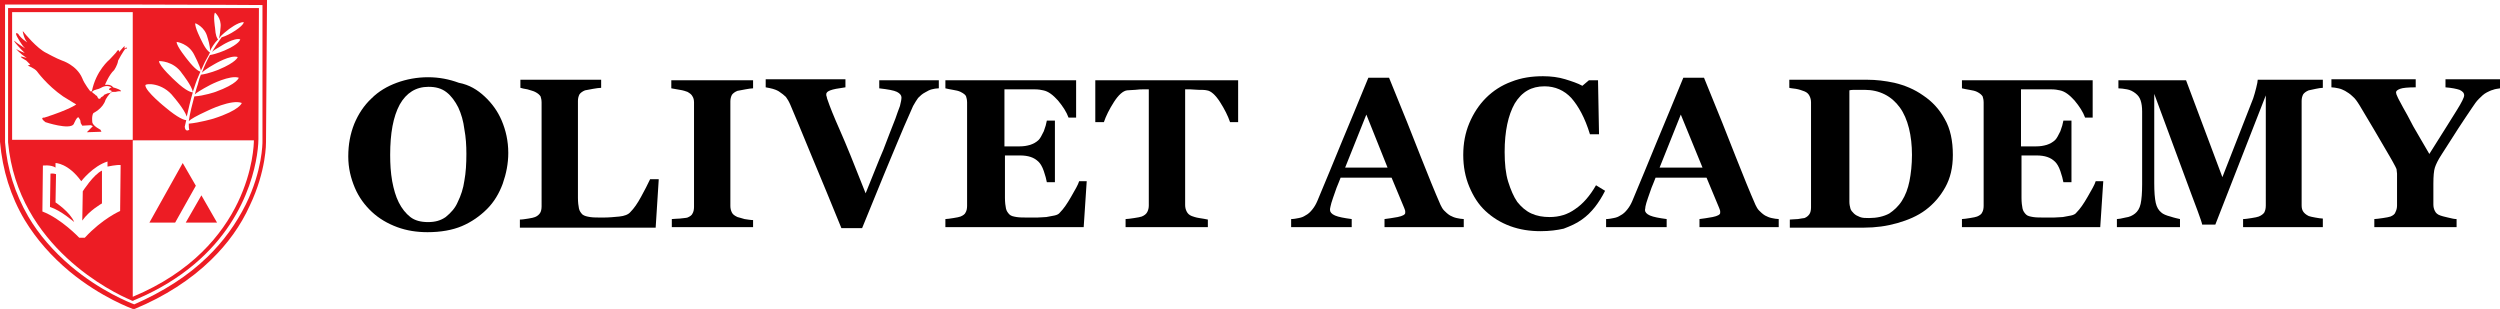 <svg version="1.1" id="Layer_1" xmlns="http://www.w3.org/2000/svg" xmlns:xlink="http://www.w3.org/1999/xlink" x="0px" y="0px" viewBox="0 0 495.3 61.2" style="enable-background:new 0 0 495.3 61.2;" xml:space="preserve">
<style type="text/css">
  .st0{fill:#ED1C24;}
</style>
<g>
  <path class="st0" d="M52.9,0L0,0v28.1c0.5,5.6,2.1,10.8,4.9,15.5c2.3,3.8,5.3,7.2,8.9,10.2c6.3,5.2,12.5,7.4,12.5,7.4l0.2,0.1
    l0.2-0.1c6-2.5,11.1-5.8,15.1-9.7c3.3-3.2,5.9-6.8,7.7-10.8c3.3-6.9,3.2-12.5,3.2-12.5L52.9,0z M52,1c0,0.9,0,10,0,26.2
    c0,0.6,0,0.9,0,0.9c0,0.2,0,5.7-3.3,12.4c-1.9,3.8-4.4,7.3-7.6,10.4c-3.9,3.8-8.8,6.9-14.5,9.4c-0.8-0.3-6.7-2.6-12.6-7.6
    c-3.4-2.9-6.3-6.2-8.4-9.8c-2.6-4.5-4.2-9.4-4.6-14.7V0.9c1.1,0,13.5,0,25.6,0C38.5,0.9,50.9,1,52,1"></path>
  <path class="st0" d="M20.2,40.3v-6.5c-1.7,0.8-3.8,4.1-3.8,4.1l-0.1,5.8C17.7,41.7,20.2,40.3,20.2,40.3"></path>
  <path class="st0" d="M11,40.1l0.1-5.6c-0.6-0.2-1.1-0.1-1.1-0.1l-0.1,6.6c2.2,0.7,4.8,3,4.8,3C13.9,42,11,40.1,11,40.1"></path>
  <path class="st0" d="M25.8,59.4c0.2,0.1,0.4,0.2,0.4,0.2l0.1,0l0.1,0l0.1-0.1c0.2-0.1,0.3-0.1,0.5-0.2
    c18.6-7.9,22.9-22.2,23.9-28.5c0.3-1.9,0.3-3.1,0.3-3.2l0-0.6l0-0.6l0.1-24.8h-0.4H1.6v26.6C3.5,49,22.7,58.1,25.8,59.4 M34.4,19.2
    c0,0,2.1,2.4,2.6,3.9c0.3-1.4,0.8-3.5,1.2-4.8c-0.2,0-1.2-0.1-3.5-2.3c0,0-3.2-2.9-3.2-3.9c0,0,2.9-0.1,4.6,2.5
    c0,0,1.9,2.4,2.1,3.6c0.2-0.5,0.3-1,0.4-1.2l0.2-0.6c0,0,0.4-1.1,0.9-2.2c-0.3-0.1-1-0.4-2.5-2.3c0,0-2.3-2.8-2.2-3.6
    c0,0,2.4,0.3,3.5,2.6c0,0,1.1,2.1,1.3,3.1c0.4-0.8,0.7-1.6,1-2.1l0.5-0.9c0,0,0.1-0.2,0.3-0.6c-0.2-0.1-0.8-0.5-1.7-2.4
    c0,0-1.4-2.7-1.2-3.4c0,0,1.9,0.7,2.4,2.8c0,0,0.6,1.8,0.5,2.7c0.3-0.6,0.8-1.5,1.6-2.3c-0.2-0.2-0.5-0.7-0.6-2.3c0,0-0.4-2.5,0-3
    c0,0,1.3,1.1,1.1,2.9c0,0-0.1,1.4-0.3,2.2l0.1-0.1c0.1-0.2,0.4-0.6,1.7-1.6c0,0,2-1.6,3.1-1.5c0,0,0,0.7-2.4,2.1c0,0-1,0.6-2,0.9
    C43.3,8.3,42.8,9,42.8,9s-0.3,0.5-0.8,1.3c0.3-0.3,0.9-0.7,1.8-1.2c0,0,2.6-1.7,3.8-1.3c0,0-0.1,0.9-3.1,2.2c0,0-1.6,0.7-2.9,0.9
    c-0.5,0.9-1.1,2.1-1.6,3.5c0.3-0.3,0.9-0.8,2.5-1.7c0,0,3.2-1.9,4.6-1.4c0,0-0.2,1-3.8,2.5c0,0-1.9,0.8-3.5,1l-0.2,0.5l-0.1,0.3
    l-0.2,0.7l-0.1,0.4c0,0-0.3,0.8-0.6,2c0.3-0.3,1.2-0.9,3.1-1.9c0,0,3.9-2,5.6-1.4c0,0-0.2,1.2-4.6,2.8c0,0-2.3,0.8-4.2,0.9
    c-0.4,1.5-0.9,3.4-1.1,4.9c0.4-0.4,1.4-1,3.8-2.1c0,0,4.7-2.3,6.7-1.5c0,0-0.3,1.4-5.6,3.1c0,0-2.7,0.8-4.9,1c0,0.5,0,0.9,0.1,1.2
    c0,0-0.8,0.6-0.9-0.6c0,0,0.1-0.5,0.3-1.3c-0.4,0-1.6-0.4-4.1-2.5c0,0-4-3.2-4-4.4C28.8,16.5,32.2,16.3,34.4,19.2 M2.4,2.4h23.9
    v24.4v1h24c0,1.3-0.5,21.2-24,31c0,0,0,0,0,0v-31v-0.1h-1H2.4C2.4,24.3,2.4,3.1,2.4,2.4 M8.5,32.8c0,0,1.6-0.2,2.5,0.4v-0.9
    c0,0,2.5,0,5.1,3.6c0,0,2.3-3,5.2-3.9v1c0,0,1.9-0.4,2.6-0.3l-0.1,9.1c0,0-3.5,1.5-7,5.3h-1.1c0,0-3.6-3.8-7.3-5.2L8.5,32.8z"></path>
  <path class="st0" d="M24.6,9.6c0,0,0.4-0.9-0.3-0.1l-0.7,0.8c0,0,0-0.9-0.6,0.1c0,0-0.9,1-1.3,1.4c0,0-2.7,2.2-3.5,6.3l-0.3,0
    c0,0-1.2-1.5-1.6-2.6c-1.1-2.6-4-3.5-4-3.5c-1.1-0.4-3.1-1.5-3.1-1.5c-1.9-0.9-4.4-4-4.4-4l0,0C4.6,6.2,4.5,6.2,4.5,6.2
    s0.2,1.4,0.9,2.2c0,0-1.3-0.8-1.8-1.7c0,0-0.7-0.5-0.3,0.4c0,0,0.9,1.8,1.7,2.5c0,0-1.8-1.1-2.1-1.5c0,0-0.6-0.2,2,2.4
    c0,0-1.3-0.5-1.7-0.8c0,0,0.6,0.8,2.1,1.8c0,0-2.6-0.9-0.1,0.5L6,12.8L5.5,13c0,0,1.3,0.5,1.8,1.1c0,0,2,2.8,5.2,5
    c0,0,2.1,1.3,2.6,1.6c0,0-1.3,1-6.3,2.6c0,0-1.1-0.1,0.2,0.9c0,0,4.8,1.6,5.6,0.4c0,0,0.7-1.7,1-1.3l0.3,0.5l0.1,0.6l0.3,0.5
    l1.7-0.1l0.4,0.2L17.4,26l-0.2,0.2l2.9-0.1l-0.2-0.4c0,0-1.4-0.7-1.6-1.4c0,0-0.2-1.3,0.2-1.9c0,0,1.9-0.9,2.4-2.6
    c0,0,0.6-1.2,1.3-1.6l0.7,0c0,0,0.7-0.2,1-0.1c0,0,0.5-0.2-1.5-0.8c0,0-0.3-0.6-1.4-0.5l-0.2,0c0,0,0.8-2,1.8-2.9
    c0,0,0.7-1,0.8-1.9c0,0,1-1.9,1.5-2.4C25,9.9,25.6,9.1,24.6,9.6 M22.1,17.3L22.1,17.3l-0.2,0.1l-0.2,0.1l-0.1,0.3l0.3,0.1l0.2,0.1
    l0,0.2l-0.3,0.2l-0.5,0.1l-0.7,0.3L20.5,19l-0.5,0.3l-0.1,0.2l-0.3,0.1l-0.2-0.2l-0.2-0.4L19,18.9l-0.2-0.2l-0.4-0.3l-0.2-0.2
    l0.4-0.3l0.6-0.2c0,0,0.3,0,1.2-0.5C21.4,16.8,22.1,17.3,22.1,17.3"></path>
  <polygon class="st0" points="43,44.1 39.9,38.7 36.8,44.1  "></polygon>
  <polygon class="st0" points="38.8,36.8 36.2,32.3 29.6,44.1 34.7,44.1  "></polygon>
  <path d="M96,19.1c1.4,1.3,2.6,2.9,3.4,4.8c0.8,1.9,1.3,4,1.3,6.4c0,2.1-0.4,4.1-1.1,6.1c-0.7,1.9-1.7,3.6-3.1,5
    c-1.4,1.4-3.1,2.6-5,3.4c-1.9,0.8-4.2,1.2-6.8,1.2c-2.1,0-4.1-0.3-6-1c-1.9-0.7-3.6-1.7-5-3c-1.4-1.3-2.6-2.9-3.4-4.8
    c-0.8-1.9-1.3-3.9-1.3-6.2c0-2.4,0.4-4.5,1.2-6.5c0.8-1.9,1.9-3.6,3.4-5c1.4-1.4,3.1-2.4,5-3.1c1.9-0.7,4-1.1,6.2-1.1
    c2.2,0,4.2,0.4,6.1,1.1C93,16.8,94.6,17.8,96,19.1 M90.7,40c0.6-1.2,1.1-2.7,1.3-4.2c0.3-1.6,0.4-3.4,0.4-5.3
    c0-1.7-0.1-3.3-0.4-4.9c-0.2-1.6-0.6-3-1.2-4.3c-0.6-1.2-1.4-2.3-2.3-3c-1-0.8-2.2-1.1-3.6-1.1c-2.5,0-4.4,1.2-5.7,3.5
    c-1.3,2.4-1.9,5.7-1.9,10c0,1.8,0.1,3.5,0.4,5.2c0.3,1.6,0.7,3,1.3,4.2c0.6,1.2,1.4,2.2,2.3,2.9c0.9,0.7,2.1,1,3.5,1
    c1.4,0,2.5-0.3,3.5-1C89.4,42.1,90.2,41.2,90.7,40"></path>
  <path d="M130.5,35.7l-0.6,9.4H103v-1.6c0.5,0,1-0.1,1.7-0.2c0.6-0.1,1.1-0.2,1.3-0.3c0.5-0.2,0.8-0.5,1-0.8
    c0.2-0.3,0.3-0.8,0.3-1.3V20.3c0-0.5-0.1-0.9-0.2-1.2c-0.2-0.3-0.5-0.6-1.1-0.9c-0.4-0.2-0.9-0.3-1.5-0.5c-0.6-0.1-1.1-0.2-1.4-0.3
    v-1.6h16v1.6c-0.4,0-1,0.1-1.6,0.2c-0.6,0.1-1.1,0.2-1.6,0.3c-0.5,0.2-0.9,0.5-1.1,0.8c-0.2,0.4-0.3,0.8-0.3,1.3v19.2
    c0,0.9,0.1,1.6,0.2,2.1c0.1,0.5,0.4,0.9,0.7,1.2c0.4,0.3,0.9,0.4,1.5,0.5c0.6,0.1,1.5,0.1,2.6,0.1c1.1,0,2.2-0.1,3.2-0.2
    c1-0.1,1.8-0.4,2.2-0.9c0.7-0.7,1.4-1.7,2.1-3c0.7-1.3,1.3-2.4,1.8-3.5H130.5z"></path>
  <path d="M149.3,45h-16.2v-1.6c0.4,0,0.9-0.1,1.6-0.1c0.7-0.1,1.2-0.1,1.5-0.2c0.5-0.2,0.9-0.5,1-0.8c0.2-0.3,0.3-0.8,0.3-1.3V20.3
    c0-0.5-0.1-0.9-0.3-1.2c-0.2-0.4-0.5-0.6-1-0.9c-0.3-0.1-0.8-0.3-1.5-0.4c-0.6-0.1-1.2-0.2-1.7-0.3v-1.6h16.2v1.6
    c-0.4,0-0.9,0.1-1.5,0.2c-0.6,0.1-1.1,0.2-1.6,0.3c-0.5,0.2-0.9,0.5-1.1,0.8c-0.2,0.4-0.3,0.8-0.3,1.3v20.7c0,0.5,0.1,0.9,0.3,1.3
    c0.2,0.4,0.5,0.6,1.1,0.9c0.3,0.1,0.8,0.2,1.4,0.4c0.7,0.1,1.2,0.2,1.7,0.2V45z"></path>
  <path d="M185.9,17.5c-0.4,0-0.9,0.1-1.3,0.2c-0.4,0.1-0.8,0.3-1.3,0.6c-0.6,0.3-1,0.7-1.4,1.1c-0.3,0.4-0.6,0.9-1,1.6
    c-0.4,0.9-1,2.3-1.8,4.1c-0.8,1.8-1.6,3.9-2.6,6.2c-0.9,2.1-1.8,4.4-2.8,6.8c-1,2.5-2,4.9-2.9,7.1h-4.1c-1.9-4.7-3.9-9.5-5.9-14.3
    c-2-4.9-3.4-8.2-4.2-10.1c-0.3-0.7-0.6-1.2-0.9-1.6c-0.3-0.3-0.8-0.7-1.4-1.1c-0.5-0.3-0.9-0.4-1.2-0.5c-0.4-0.1-0.8-0.2-1.4-0.3
    v-1.6h15.8v1.6c-1.5,0.2-2.5,0.4-3,0.6c-0.5,0.2-0.8,0.4-0.8,0.8c0,0.2,0,0.3,0.1,0.5c0,0.2,0.1,0.4,0.2,0.7
    c0.4,1.2,1.2,3.2,2.4,5.9c1.2,2.7,2.9,6.9,5.1,12.5c1.4-3.4,2.5-6.3,3.5-8.6c0.9-2.4,1.7-4.4,2.4-6.2c0.3-0.9,0.6-1.7,0.9-2.5
    c0.2-0.8,0.3-1.3,0.3-1.7c0-0.4-0.3-0.8-0.9-1.1c-0.6-0.3-1.8-0.5-3.5-0.7v-1.6h11.8V17.5z"></path>
  <path d="M213.3,23.3h-1.6c-0.4-1.1-1.1-2.2-2.1-3.4c-1-1.1-1.9-1.8-2.9-2c-0.4-0.1-1-0.2-1.7-0.2c-0.7,0-1.3,0-1.8,0H199V29h3
    c0.8,0,1.4-0.1,2.1-0.3c0.6-0.2,1.2-0.5,1.7-1c0.3-0.3,0.6-0.9,1-1.7c0.3-0.8,0.5-1.5,0.6-2.1h1.6v12.2h-1.6
    c-0.1-0.6-0.3-1.3-0.6-2.2c-0.3-0.9-0.7-1.5-1-1.8c-0.5-0.5-1-0.8-1.6-1c-0.6-0.2-1.3-0.3-2.1-0.3h-3v8.4c0,0.9,0.1,1.6,0.2,2.1
    c0.1,0.5,0.4,0.9,0.7,1.2c0.3,0.3,0.8,0.4,1.4,0.5c0.6,0.1,1.4,0.1,2.4,0.1c0.5,0,1.1,0,1.7,0c0.7,0,1.3-0.1,1.8-0.1
    c0.6-0.1,1.1-0.2,1.6-0.3c0.5-0.1,0.9-0.3,1.1-0.6c0.7-0.7,1.4-1.7,2.2-3.1c0.8-1.4,1.4-2.4,1.6-3.1h1.5l-0.6,9.1h-27.4v-1.6
    c0.4,0,0.9-0.1,1.6-0.2c0.7-0.1,1.1-0.2,1.4-0.3c0.5-0.2,0.9-0.5,1-0.8c0.2-0.3,0.3-0.8,0.3-1.3V20.3c0-0.5-0.1-0.9-0.2-1.2
    c-0.1-0.3-0.5-0.6-1.1-0.9c-0.4-0.2-0.9-0.3-1.5-0.4c-0.6-0.1-1.1-0.2-1.5-0.3v-1.6h25.9V23.3z"></path>
  <path d="M245.3,24.2h-1.6c-0.4-1.2-1.1-2.6-2-4c-0.9-1.4-1.8-2.2-2.6-2.3c-0.4-0.1-1-0.1-1.6-0.1c-0.6,0-1.2-0.1-1.7-0.1h-1v22.9
    c0,0.5,0.1,0.9,0.3,1.3c0.2,0.4,0.5,0.7,1,0.9c0.3,0.1,0.8,0.3,1.5,0.4c0.7,0.1,1.2,0.2,1.7,0.3V45h-16.3v-1.6c0.4,0,1-0.1,1.7-0.2
    c0.7-0.1,1.2-0.2,1.5-0.3c0.5-0.2,0.9-0.5,1.1-0.9c0.2-0.4,0.3-0.8,0.3-1.3V17.7h-1c-0.5,0-1,0-1.7,0.1c-0.6,0-1.2,0.1-1.6,0.1
    c-0.8,0.1-1.7,0.9-2.6,2.3c-0.9,1.4-1.6,2.8-2,4H217v-8.3h28.3V24.2z"></path>
  <path d="M290.2,45h-15.9v-1.6c0.7-0.1,1.6-0.2,2.6-0.4c1-0.2,1.5-0.5,1.5-0.8c0-0.1,0-0.2,0-0.4c0-0.1-0.1-0.3-0.2-0.6l-2.5-6
    h-10.1c-0.2,0.6-0.5,1.2-0.8,2c-0.3,0.8-0.5,1.4-0.7,2c-0.3,0.8-0.4,1.3-0.5,1.7c-0.1,0.3-0.1,0.6-0.1,0.7c0,0.4,0.3,0.8,1,1.1
    c0.7,0.3,1.8,0.5,3.3,0.7V45h-12v-1.6c0.5,0,1-0.1,1.5-0.2c0.6-0.1,1-0.3,1.3-0.5c0.6-0.3,1-0.7,1.4-1.2c0.4-0.5,0.7-1,1-1.7
    c1.6-3.8,3.2-7.7,4.8-11.6c1.6-3.9,3.4-8.1,5.3-12.8h4.1c2.7,6.6,4.8,11.8,6.3,15.7c1.5,3.8,2.8,7,3.9,9.5c0.2,0.4,0.4,0.8,0.7,1.1
    c0.3,0.3,0.7,0.7,1.2,1c0.4,0.2,0.8,0.4,1.3,0.5c0.5,0.1,1,0.2,1.4,0.2V45z M274.9,33.2l-4.2-10.5l-4.2,10.5H274.9z"></path>
  <path d="M305.2,45.8c-2.1,0-4.1-0.3-6-1c-1.9-0.7-3.5-1.7-4.9-3c-1.4-1.3-2.4-2.9-3.2-4.8c-0.8-1.9-1.2-4-1.2-6.3
    c0-2.3,0.4-4.4,1.2-6.3c0.8-1.9,1.9-3.6,3.3-5c1.4-1.4,3.1-2.5,5-3.2c2-0.8,4.1-1.1,6.3-1.1c1.6,0,3.1,0.2,4.4,0.6
    c1.3,0.4,2.5,0.8,3.4,1.3l1.3-1.1h1.8l0.2,10.7H315c-1-3.3-2.3-5.6-3.7-7.2c-1.4-1.5-3.2-2.3-5.3-2.3c-2.6,0-4.5,1.1-5.9,3.4
    c-1.3,2.3-2,5.5-2,9.6c0,2.3,0.2,4.3,0.7,5.9c0.5,1.6,1.1,3,1.8,4c0.8,1,1.7,1.8,2.8,2.3c1.1,0.5,2.3,0.7,3.6,0.7
    c1.9,0,3.6-0.5,5.1-1.6c1.5-1,2.9-2.6,4.1-4.7l1.8,1.1c-0.6,1.2-1.3,2.3-2,3.2c-0.8,1-1.6,1.8-2.6,2.5c-1.1,0.8-2.3,1.3-3.6,1.8
    C308.5,45.6,307,45.8,305.2,45.8"></path>
  <path d="M352.6,45h-15.9v-1.6c0.7-0.1,1.6-0.2,2.6-0.4c1-0.2,1.5-0.5,1.5-0.8c0-0.1,0-0.2,0-0.4c0-0.1-0.1-0.3-0.2-0.6l-2.5-6H328
    c-0.2,0.6-0.5,1.2-0.8,2c-0.3,0.8-0.5,1.4-0.7,2c-0.3,0.8-0.4,1.3-0.5,1.7c0,0.3-0.1,0.6-0.1,0.7c0,0.4,0.3,0.8,1,1.1
    c0.7,0.3,1.8,0.5,3.3,0.7V45h-12v-1.6c0.5,0,1-0.1,1.5-0.2c0.6-0.1,1-0.3,1.3-0.5c0.6-0.3,1-0.7,1.4-1.2c0.4-0.5,0.7-1,1-1.7
    c1.6-3.8,3.2-7.7,4.8-11.6c1.6-3.9,3.4-8.1,5.3-12.8h4.1c2.7,6.6,4.8,11.8,6.3,15.7c1.5,3.8,2.8,7,3.9,9.5c0.2,0.4,0.4,0.8,0.7,1.1
    c0.3,0.3,0.7,0.7,1.2,1c0.4,0.2,0.8,0.4,1.3,0.5c0.5,0.1,1,0.2,1.4,0.2V45z M337.3,33.2L333,22.7l-4.2,10.5H337.3z"></path>
  <path d="M381,18.9c1.8,1.2,3.2,2.7,4.3,4.7c1.1,1.9,1.6,4.3,1.6,7.1c0,2.5-0.5,4.6-1.5,6.4c-1,1.8-2.3,3.3-3.9,4.5
    c-1.6,1.2-3.5,2-5.6,2.6c-2.1,0.6-4.3,0.9-6.6,0.9h-14.7v-1.6c0.4,0,1-0.1,1.6-0.1c0.7-0.1,1.1-0.2,1.3-0.2c0.5-0.2,0.8-0.5,1-0.8
    c0.2-0.3,0.3-0.8,0.3-1.3V20.3c0-0.5-0.1-0.9-0.3-1.3c-0.2-0.4-0.5-0.7-1-0.9c-0.5-0.2-1.1-0.4-1.7-0.5c-0.6-0.1-1-0.1-1.3-0.2
    v-1.6h15.5c1.7,0,3.4,0.2,5.3,0.6C377.4,16.9,379.3,17.7,381,18.9 M376.8,39.8c0.7-1.1,1.2-2.4,1.5-3.9c0.3-1.5,0.5-3.3,0.5-5.2
    c0-1.9-0.2-3.7-0.6-5.3c-0.4-1.6-1-3-1.8-4.1c-0.8-1.1-1.8-2-3-2.6c-1.2-0.6-2.5-0.9-4-0.9c-0.5,0-1,0-1.6,0c-0.6,0-1.1,0-1.4,0.1
    v22.1c0,0.5,0.1,0.9,0.2,1.3c0.1,0.4,0.4,0.7,0.7,1c0.3,0.3,0.7,0.5,1.2,0.7c0.5,0.2,1.1,0.2,1.8,0.2c1.5,0,2.9-0.3,4-0.9
    C375.2,41.7,376.1,40.9,376.8,39.8"></path>
  <path d="M414.7,23.3h-1.6c-0.4-1.1-1.1-2.2-2.1-3.4c-1-1.1-1.9-1.8-2.9-2c-0.4-0.1-1-0.2-1.7-0.2c-0.7,0-1.3,0-1.8,0h-4.2V29h3
    c0.8,0,1.4-0.1,2.1-0.3c0.6-0.2,1.2-0.5,1.7-1c0.3-0.3,0.6-0.9,1-1.7c0.3-0.8,0.5-1.5,0.6-2.1h1.6v12.2h-1.6
    c-0.1-0.6-0.3-1.3-0.6-2.2c-0.3-0.9-0.7-1.5-1-1.8c-0.5-0.5-1-0.8-1.6-1c-0.6-0.2-1.3-0.3-2.1-0.3h-3v8.4c0,0.9,0.1,1.6,0.2,2.1
    c0.1,0.5,0.4,0.9,0.7,1.2c0.3,0.3,0.8,0.4,1.4,0.5c0.6,0.1,1.4,0.1,2.4,0.1c0.5,0,1.1,0,1.7,0c0.7,0,1.3-0.1,1.8-0.1
    c0.6-0.1,1.1-0.2,1.6-0.3c0.5-0.1,0.9-0.3,1.1-0.6c0.7-0.7,1.4-1.7,2.2-3.1c0.8-1.4,1.4-2.4,1.6-3.1h1.5l-0.6,9.1h-27.4v-1.6
    c0.4,0,0.9-0.1,1.6-0.2c0.7-0.1,1.1-0.2,1.4-0.3c0.5-0.2,0.9-0.5,1-0.8c0.2-0.3,0.3-0.8,0.3-1.3V20.3c0-0.5-0.1-0.9-0.2-1.2
    c-0.2-0.3-0.5-0.6-1.1-0.9c-0.4-0.2-0.9-0.3-1.5-0.4c-0.6-0.1-1.1-0.2-1.5-0.3v-1.6h25.9V23.3z"></path>
  <path d="M460.2,45h-15.8v-1.6c0.5,0,1-0.1,1.7-0.2c0.7-0.1,1.1-0.2,1.4-0.3c0.5-0.2,0.9-0.5,1.1-0.8c0.2-0.4,0.3-0.8,0.3-1.4V18.9
    l-10,25.6h-2.6c-0.1-0.5-0.4-1.3-0.9-2.7c-0.5-1.3-0.9-2.4-1.2-3.2l-7.4-20v17.7c0,1.7,0.1,3,0.3,3.9c0.2,0.9,0.6,1.5,1.1,1.9
    c0.3,0.3,1,0.6,1.8,0.8c0.9,0.3,1.5,0.4,1.9,0.5V45h-12.5v-1.6c0.3,0,0.9-0.1,1.7-0.3c0.8-0.1,1.4-0.4,1.9-0.8
    c0.5-0.4,0.9-1,1.1-1.9c0.2-0.9,0.3-2.2,0.3-3.9V22.1c0-0.9-0.1-1.6-0.3-2.2c-0.2-0.6-0.5-1-1-1.4c-0.5-0.4-1.1-0.7-1.7-0.8
    c-0.6-0.1-1.2-0.2-1.7-0.2v-1.6h13.4l7.2,19.2l6.1-15.6c0.2-0.6,0.4-1.3,0.6-2.1c0.2-0.8,0.3-1.3,0.3-1.6h12.9v1.6
    c-0.4,0-0.9,0.1-1.4,0.2c-0.5,0.1-0.9,0.2-1.4,0.3c-0.5,0.2-0.9,0.5-1.1,0.8c-0.2,0.4-0.3,0.8-0.3,1.3v20.7c0,0.5,0.1,0.9,0.3,1.2
    c0.2,0.3,0.5,0.6,1.1,0.9c0.3,0.1,0.7,0.2,1.3,0.3c0.6,0.1,1.1,0.2,1.5,0.2V45z"></path>
  <path d="M495.3,17.5c-0.5,0.1-0.9,0.1-1.4,0.3c-0.4,0.1-0.8,0.3-1.2,0.5c-0.6,0.3-1.1,0.8-1.6,1.3c-0.5,0.5-0.9,1.1-1.3,1.7
    c-0.9,1.3-1.8,2.7-2.8,4.2c-1,1.5-2,3.2-3.2,5c-0.8,1.2-1.2,2.1-1.4,2.7c-0.2,0.6-0.3,1.7-0.3,3.2v4.1c0,0.5,0.1,0.9,0.3,1.3
    c0.2,0.4,0.5,0.7,1.1,0.9c0.2,0.1,0.7,0.2,1.5,0.4c0.8,0.2,1.3,0.3,1.7,0.3V45h-16.3v-1.6c0.4,0,0.9-0.1,1.7-0.2
    c0.7-0.1,1.2-0.2,1.5-0.3c0.5-0.2,0.9-0.5,1-0.9c0.2-0.4,0.3-0.8,0.3-1.3v-5.1c0-0.5,0-0.8,0-1.2c0-0.3-0.1-0.6-0.1-0.9
    c-0.1-0.3-0.3-0.6-0.5-1c-0.2-0.4-0.5-0.9-0.9-1.6c-1.1-1.9-2.1-3.6-3.1-5.3c-1-1.7-1.9-3.2-2.8-4.7c-0.5-0.8-0.9-1.4-1.4-1.8
    c-0.5-0.5-1-0.8-1.5-1.1c-0.4-0.2-0.8-0.4-1.3-0.5c-0.5-0.1-1-0.2-1.4-0.2v-1.6h16.7v1.6c-1.5,0-2.6,0.1-3.1,0.3
    c-0.5,0.2-0.8,0.4-0.8,0.7c0,0.2,0.1,0.5,0.3,0.9c0.2,0.5,0.6,1.1,1.1,2.1c0.5,0.9,1.2,2.1,2,3.7c0.9,1.6,2,3.4,3.2,5.5
    c2.6-4.1,4.4-7,5.4-8.6c1-1.6,1.5-2.6,1.5-3c0-0.5-0.3-0.8-0.9-1.1c-0.6-0.2-1.5-0.4-2.8-0.5v-1.6h10.8V17.5z"></path>
</g>
</svg>